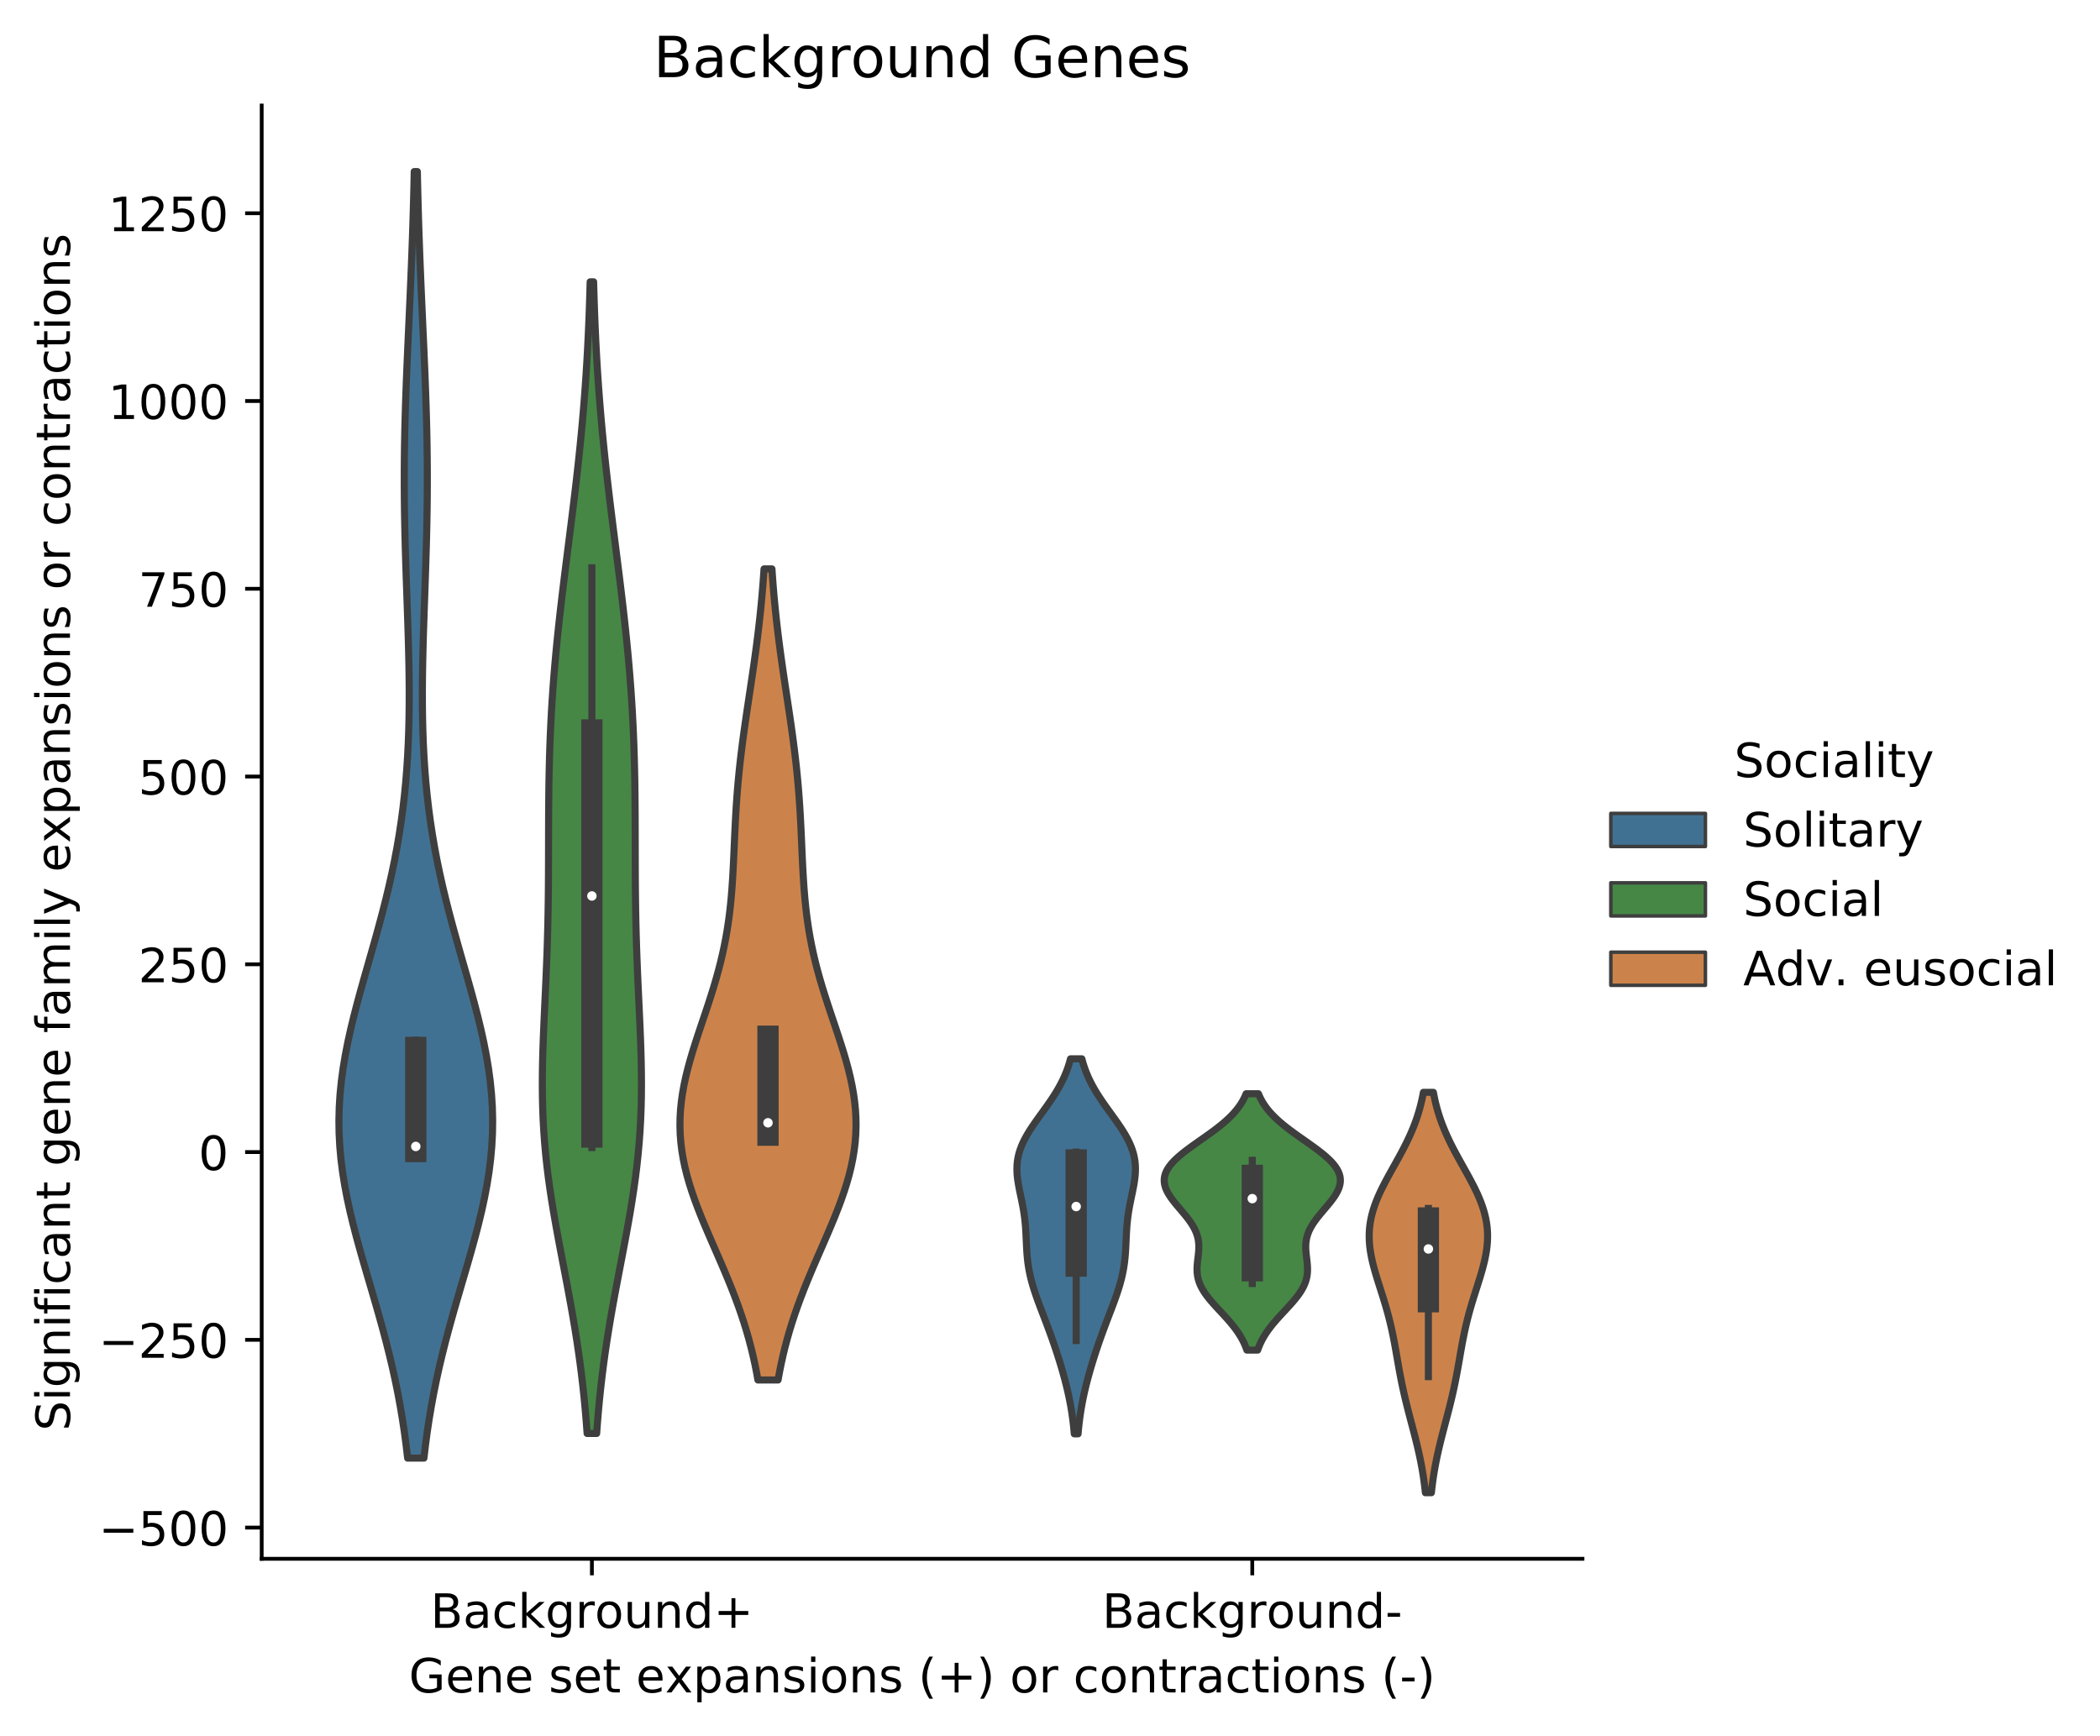 <?xml version="1.0" encoding="utf-8" standalone="no"?>
<!DOCTYPE svg PUBLIC "-//W3C//DTD SVG 1.1//EN"
  "http://www.w3.org/Graphics/SVG/1.1/DTD/svg11.dtd">
<!-- Created with matplotlib (https://matplotlib.org/) -->
<svg height="367.274pt" version="1.1" viewBox="0 0 444.126 367.274" width="444.126pt" xmlns="http://www.w3.org/2000/svg" xmlns:xlink="http://www.w3.org/1999/xlink">
 <defs>
  <style type="text/css">
*{stroke-linecap:butt;stroke-linejoin:round;}
  </style>
 </defs>
 <g id="figure_1">
  <g id="patch_1">
   <path d="M 0 367.274 
L 444.126 367.274 
L 444.126 0 
L 0 0 
z
" style="fill:#ffffff;"/>
  </g>
  <g id="axes_1">
   <g id="patch_2">
    <path d="M 55.345 329.718 
L 334.675 329.718 
L 334.675 22.318 
L 55.345 22.318 
z
" style="fill:#ffffff;"/>
   </g>
   <g id="PolyCollection_1">
    <defs>
     <path d="M 89.658 -58.85 
L 86.209 -58.85 
L 85.886 -61.599 
L 85.519 -64.347 
L 85.105 -67.096 
L 84.644 -69.845 
L 84.134 -72.594 
L 83.575 -75.343 
L 82.968 -78.092 
L 82.316 -80.84 
L 81.621 -83.589 
L 80.89 -86.338 
L 80.127 -89.087 
L 79.34 -91.836 
L 78.538 -94.585 
L 77.73 -97.333 
L 76.929 -100.082 
L 76.144 -102.831 
L 75.388 -105.58 
L 74.673 -108.329 
L 74.01 -111.077 
L 73.413 -113.826 
L 72.89 -116.575 
L 72.451 -119.324 
L 72.105 -122.073 
L 71.858 -124.822 
L 71.714 -127.57 
L 71.676 -130.319 
L 71.744 -133.068 
L 71.917 -135.817 
L 72.191 -138.566 
L 72.56 -141.315 
L 73.018 -144.063 
L 73.555 -146.812 
L 74.161 -149.561 
L 74.826 -152.31 
L 75.539 -155.059 
L 76.287 -157.808 
L 77.058 -160.556 
L 77.842 -163.305 
L 78.627 -166.054 
L 79.404 -168.803 
L 80.162 -171.552 
L 80.895 -174.3 
L 81.594 -177.049 
L 82.254 -179.798 
L 82.871 -182.547 
L 83.44 -185.296 
L 83.96 -188.045 
L 84.429 -190.793 
L 84.847 -193.542 
L 85.214 -196.291 
L 85.531 -199.04 
L 85.8 -201.789 
L 86.022 -204.538 
L 86.201 -207.286 
L 86.338 -210.035 
L 86.438 -212.784 
L 86.503 -215.533 
L 86.536 -218.282 
L 86.542 -221.031 
L 86.522 -223.779 
L 86.481 -226.528 
L 86.423 -229.277 
L 86.35 -232.026 
L 86.266 -234.775 
L 86.174 -237.523 
L 86.079 -240.272 
L 85.982 -243.021 
L 85.888 -245.77 
L 85.798 -248.519 
L 85.716 -251.268 
L 85.645 -254.016 
L 85.585 -256.765 
L 85.539 -259.514 
L 85.509 -262.263 
L 85.495 -265.012 
L 85.498 -267.761 
L 85.517 -270.509 
L 85.554 -273.258 
L 85.606 -276.007 
L 85.674 -278.756 
L 85.755 -281.505 
L 85.848 -284.253 
L 85.952 -287.002 
L 86.064 -289.751 
L 86.182 -292.5 
L 86.304 -295.249 
L 86.429 -297.998 
L 86.554 -300.746 
L 86.678 -303.495 
L 86.799 -306.244 
L 86.916 -308.993 
L 87.027 -311.742 
L 87.132 -314.491 
L 87.23 -317.239 
L 87.32 -319.988 
L 87.403 -322.737 
L 87.478 -325.486 
L 87.545 -328.235 
L 87.604 -330.984 
L 88.263 -330.984 
L 88.263 -330.984 
L 88.323 -328.235 
L 88.39 -325.486 
L 88.465 -322.737 
L 88.547 -319.988 
L 88.638 -317.239 
L 88.735 -314.491 
L 88.84 -311.742 
L 88.952 -308.993 
L 89.068 -306.244 
L 89.189 -303.495 
L 89.313 -300.746 
L 89.438 -297.998 
L 89.563 -295.249 
L 89.686 -292.5 
L 89.804 -289.751 
L 89.916 -287.002 
L 90.02 -284.253 
L 90.113 -281.505 
L 90.194 -278.756 
L 90.261 -276.007 
L 90.314 -273.258 
L 90.35 -270.509 
L 90.37 -267.761 
L 90.373 -265.012 
L 90.359 -262.263 
L 90.328 -259.514 
L 90.283 -256.765 
L 90.223 -254.016 
L 90.151 -251.268 
L 90.069 -248.519 
L 89.98 -245.77 
L 89.885 -243.021 
L 89.789 -240.272 
L 89.693 -237.523 
L 89.602 -234.775 
L 89.518 -232.026 
L 89.445 -229.277 
L 89.386 -226.528 
L 89.346 -223.779 
L 89.326 -221.031 
L 89.331 -218.282 
L 89.365 -215.533 
L 89.43 -212.784 
L 89.529 -210.035 
L 89.667 -207.286 
L 89.846 -204.538 
L 90.068 -201.789 
L 90.337 -199.04 
L 90.654 -196.291 
L 91.02 -193.542 
L 91.438 -190.793 
L 91.907 -188.045 
L 92.427 -185.296 
L 92.997 -182.547 
L 93.613 -179.798 
L 94.274 -177.049 
L 94.973 -174.3 
L 95.705 -171.552 
L 96.464 -168.803 
L 97.24 -166.054 
L 98.025 -163.305 
L 98.809 -160.556 
L 99.581 -157.808 
L 100.329 -155.059 
L 101.041 -152.31 
L 101.706 -149.561 
L 102.313 -146.812 
L 102.85 -144.063 
L 103.308 -141.315 
L 103.677 -138.566 
L 103.951 -135.817 
L 104.124 -133.068 
L 104.192 -130.319 
L 104.154 -127.57 
L 104.01 -124.822 
L 103.763 -122.073 
L 103.417 -119.324 
L 102.978 -116.575 
L 102.455 -113.826 
L 101.857 -111.077 
L 101.195 -108.329 
L 100.48 -105.58 
L 99.724 -102.831 
L 98.939 -100.082 
L 98.137 -97.333 
L 97.33 -94.585 
L 96.528 -91.836 
L 95.741 -89.087 
L 94.978 -86.338 
L 94.246 -83.589 
L 93.552 -80.84 
L 92.899 -78.092 
L 92.293 -75.343 
L 91.734 -72.594 
L 91.224 -69.845 
L 90.762 -67.096 
L 90.349 -64.347 
L 89.982 -61.599 
L 89.658 -58.85 
z
" id="mc0b9b0a5bd" style="stroke:#3e3e3e;stroke-width:1.5;"/>
    </defs>
    <g clip-path="url(#pc3b5842091)">
     <use style="fill:#417192;stroke:#3e3e3e;stroke-width:1.5;" x="0" xlink:href="#mc0b9b0a5bd" y="367.274"/>
    </g>
   </g>
   <g id="PolyCollection_2">
    <defs>
     <path d="M 126.187 -64.062 
L 124.169 -64.062 
L 123.986 -66.522 
L 123.779 -68.983 
L 123.546 -71.443 
L 123.287 -73.904 
L 123.001 -76.365 
L 122.688 -78.825 
L 122.348 -81.286 
L 121.981 -83.746 
L 121.59 -86.207 
L 121.177 -88.668 
L 120.744 -91.128 
L 120.294 -93.589 
L 119.833 -96.049 
L 119.363 -98.51 
L 118.891 -100.97 
L 118.421 -103.431 
L 117.96 -105.892 
L 117.512 -108.352 
L 117.084 -110.813 
L 116.68 -113.273 
L 116.306 -115.734 
L 115.965 -118.195 
L 115.662 -120.655 
L 115.399 -123.116 
L 115.177 -125.576 
L 114.998 -128.037 
L 114.862 -130.498 
L 114.768 -132.958 
L 114.713 -135.419 
L 114.694 -137.879 
L 114.708 -140.34 
L 114.751 -142.801 
L 114.819 -145.261 
L 114.905 -147.722 
L 115.006 -150.182 
L 115.116 -152.643 
L 115.23 -155.104 
L 115.345 -157.564 
L 115.457 -160.025 
L 115.561 -162.485 
L 115.657 -164.946 
L 115.741 -167.407 
L 115.813 -169.867 
L 115.873 -172.328 
L 115.919 -174.788 
L 115.955 -177.249 
L 115.98 -179.71 
L 115.996 -182.17 
L 116.005 -184.631 
L 116.011 -187.091 
L 116.015 -189.552 
L 116.02 -192.013 
L 116.028 -194.473 
L 116.043 -196.934 
L 116.065 -199.394 
L 116.099 -201.855 
L 116.145 -204.316 
L 116.206 -206.776 
L 116.282 -209.237 
L 116.376 -211.697 
L 116.487 -214.158 
L 116.617 -216.619 
L 116.766 -219.079 
L 116.934 -221.54 
L 117.12 -224 
L 117.324 -226.461 
L 117.545 -228.922 
L 117.783 -231.382 
L 118.036 -233.843 
L 118.302 -236.303 
L 118.581 -238.764 
L 118.87 -241.225 
L 119.167 -243.685 
L 119.471 -246.146 
L 119.78 -248.606 
L 120.091 -251.067 
L 120.403 -253.527 
L 120.714 -255.988 
L 121.022 -258.449 
L 121.324 -260.909 
L 121.62 -263.37 
L 121.908 -265.83 
L 122.185 -268.291 
L 122.452 -270.752 
L 122.706 -273.212 
L 122.947 -275.673 
L 123.175 -278.133 
L 123.388 -280.594 
L 123.586 -283.055 
L 123.77 -285.515 
L 123.938 -287.976 
L 124.093 -290.436 
L 124.233 -292.897 
L 124.359 -295.358 
L 124.473 -297.818 
L 124.574 -300.279 
L 124.663 -302.739 
L 124.742 -305.2 
L 124.811 -307.661 
L 125.545 -307.661 
L 125.545 -307.661 
L 125.614 -305.2 
L 125.692 -302.739 
L 125.782 -300.279 
L 125.883 -297.818 
L 125.996 -295.358 
L 126.123 -292.897 
L 126.263 -290.436 
L 126.417 -287.976 
L 126.586 -285.515 
L 126.77 -283.055 
L 126.968 -280.594 
L 127.181 -278.133 
L 127.408 -275.673 
L 127.649 -273.212 
L 127.904 -270.752 
L 128.17 -268.291 
L 128.448 -265.83 
L 128.735 -263.37 
L 129.031 -260.909 
L 129.334 -258.449 
L 129.641 -255.988 
L 129.952 -253.527 
L 130.264 -251.067 
L 130.576 -248.606 
L 130.885 -246.146 
L 131.189 -243.685 
L 131.486 -241.225 
L 131.775 -238.764 
L 132.053 -236.303 
L 132.32 -233.843 
L 132.572 -231.382 
L 132.81 -228.922 
L 133.032 -226.461 
L 133.236 -224 
L 133.422 -221.54 
L 133.589 -219.079 
L 133.738 -216.619 
L 133.868 -214.158 
L 133.98 -211.697 
L 134.073 -209.237 
L 134.15 -206.776 
L 134.21 -204.316 
L 134.257 -201.855 
L 134.29 -199.394 
L 134.313 -196.934 
L 134.327 -194.473 
L 134.336 -192.013 
L 134.341 -189.552 
L 134.345 -187.091 
L 134.35 -184.631 
L 134.36 -182.17 
L 134.376 -179.71 
L 134.401 -177.249 
L 134.436 -174.788 
L 134.483 -172.328 
L 134.542 -169.867 
L 134.614 -167.407 
L 134.699 -164.946 
L 134.794 -162.485 
L 134.899 -160.025 
L 135.01 -157.564 
L 135.125 -155.104 
L 135.24 -152.643 
L 135.35 -150.182 
L 135.45 -147.722 
L 135.537 -145.261 
L 135.604 -142.801 
L 135.647 -140.34 
L 135.662 -137.879 
L 135.643 -135.419 
L 135.588 -132.958 
L 135.493 -130.498 
L 135.357 -128.037 
L 135.178 -125.576 
L 134.957 -123.116 
L 134.694 -120.655 
L 134.39 -118.195 
L 134.05 -115.734 
L 133.675 -113.273 
L 133.272 -110.813 
L 132.843 -108.352 
L 132.396 -105.892 
L 131.934 -103.431 
L 131.465 -100.97 
L 130.992 -98.51 
L 130.523 -96.049 
L 130.061 -93.589 
L 129.612 -91.128 
L 129.179 -88.668 
L 128.765 -86.207 
L 128.374 -83.746 
L 128.008 -81.286 
L 127.668 -78.825 
L 127.354 -76.365 
L 127.068 -73.904 
L 126.809 -71.443 
L 126.577 -68.983 
L 126.37 -66.522 
L 126.187 -64.062 
z
" id="m8f7562fe0f" style="stroke:#3e3e3e;stroke-width:1.5;"/>
    </defs>
    <g clip-path="url(#pc3b5842091)">
     <use style="fill:#468746;stroke:#3e3e3e;stroke-width:1.5;" x="0" xlink:href="#m8f7562fe0f" y="367.274"/>
    </g>
   </g>
   <g id="PolyCollection_3">
    <defs>
     <path d="M 164.552 -75.373 
L 160.292 -75.373 
L 159.976 -77.106 
L 159.627 -78.839 
L 159.242 -80.572 
L 158.821 -82.305 
L 158.363 -84.038 
L 157.867 -85.771 
L 157.334 -87.504 
L 156.764 -89.237 
L 156.159 -90.97 
L 155.521 -92.703 
L 154.853 -94.436 
L 154.157 -96.169 
L 153.439 -97.902 
L 152.702 -99.635 
L 151.953 -101.368 
L 151.197 -103.101 
L 150.442 -104.834 
L 149.693 -106.567 
L 148.958 -108.3 
L 148.246 -110.033 
L 147.562 -111.766 
L 146.916 -113.499 
L 146.315 -115.232 
L 145.765 -116.965 
L 145.273 -118.698 
L 144.844 -120.431 
L 144.484 -122.164 
L 144.198 -123.897 
L 143.987 -125.63 
L 143.854 -127.363 
L 143.8 -129.096 
L 143.824 -130.829 
L 143.925 -132.562 
L 144.101 -134.295 
L 144.347 -136.028 
L 144.659 -137.761 
L 145.031 -139.494 
L 145.456 -141.227 
L 145.928 -142.96 
L 146.438 -144.693 
L 146.979 -146.426 
L 147.542 -148.159 
L 148.119 -149.892 
L 148.703 -151.625 
L 149.285 -153.358 
L 149.859 -155.091 
L 150.417 -156.824 
L 150.955 -158.557 
L 151.466 -160.29 
L 151.946 -162.023 
L 152.393 -163.756 
L 152.803 -165.489 
L 153.176 -167.222 
L 153.511 -168.955 
L 153.809 -170.688 
L 154.07 -172.421 
L 154.296 -174.154 
L 154.491 -175.887 
L 154.657 -177.62 
L 154.798 -179.353 
L 154.917 -181.086 
L 155.02 -182.819 
L 155.109 -184.552 
L 155.19 -186.285 
L 155.267 -188.018 
L 155.342 -189.751 
L 155.421 -191.484 
L 155.506 -193.217 
L 155.6 -194.95 
L 155.705 -196.683 
L 155.824 -198.416 
L 155.957 -200.149 
L 156.105 -201.882 
L 156.27 -203.615 
L 156.45 -205.348 
L 156.645 -207.081 
L 156.855 -208.814 
L 157.077 -210.547 
L 157.311 -212.28 
L 157.555 -214.013 
L 157.806 -215.746 
L 158.062 -217.479 
L 158.322 -219.212 
L 158.583 -220.945 
L 158.843 -222.678 
L 159.1 -224.411 
L 159.353 -226.144 
L 159.598 -227.877 
L 159.836 -229.61 
L 160.065 -231.343 
L 160.283 -233.076 
L 160.489 -234.809 
L 160.684 -236.542 
L 160.866 -238.275 
L 161.035 -240.008 
L 161.192 -241.741 
L 161.335 -243.474 
L 161.467 -245.207 
L 161.586 -246.94 
L 163.257 -246.94 
L 163.257 -246.94 
L 163.377 -245.207 
L 163.508 -243.474 
L 163.652 -241.741 
L 163.808 -240.008 
L 163.978 -238.275 
L 164.16 -236.542 
L 164.354 -234.809 
L 164.561 -233.076 
L 164.779 -231.343 
L 165.007 -229.61 
L 165.245 -227.877 
L 165.491 -226.144 
L 165.743 -224.411 
L 166 -222.678 
L 166.26 -220.945 
L 166.521 -219.212 
L 166.781 -217.479 
L 167.038 -215.746 
L 167.289 -214.013 
L 167.532 -212.28 
L 167.766 -210.547 
L 167.988 -208.814 
L 168.198 -207.081 
L 168.393 -205.348 
L 168.574 -203.615 
L 168.738 -201.882 
L 168.887 -200.149 
L 169.02 -198.416 
L 169.138 -196.683 
L 169.244 -194.95 
L 169.337 -193.217 
L 169.422 -191.484 
L 169.501 -189.751 
L 169.577 -188.018 
L 169.653 -186.285 
L 169.734 -184.552 
L 169.824 -182.819 
L 169.926 -181.086 
L 170.046 -179.353 
L 170.187 -177.62 
L 170.353 -175.887 
L 170.547 -174.154 
L 170.774 -172.421 
L 171.035 -170.688 
L 171.332 -168.955 
L 171.667 -167.222 
L 172.04 -165.489 
L 172.451 -163.756 
L 172.897 -162.023 
L 173.378 -160.29 
L 173.889 -158.557 
L 174.426 -156.824 
L 174.984 -155.091 
L 175.558 -153.358 
L 176.14 -151.625 
L 176.724 -149.892 
L 177.301 -148.159 
L 177.865 -146.426 
L 178.406 -144.693 
L 178.916 -142.96 
L 179.387 -141.227 
L 179.813 -139.494 
L 180.184 -137.761 
L 180.496 -136.028 
L 180.742 -134.295 
L 180.918 -132.562 
L 181.019 -130.829 
L 181.044 -129.096 
L 180.99 -127.363 
L 180.857 -125.63 
L 180.646 -123.897 
L 180.359 -122.164 
L 179.999 -120.431 
L 179.571 -118.698 
L 179.079 -116.965 
L 178.529 -115.232 
L 177.927 -113.499 
L 177.281 -111.766 
L 176.598 -110.033 
L 175.885 -108.3 
L 175.151 -106.567 
L 174.402 -104.834 
L 173.646 -103.101 
L 172.89 -101.368 
L 172.141 -99.635 
L 171.405 -97.902 
L 170.686 -96.169 
L 169.991 -94.436 
L 169.322 -92.703 
L 168.684 -90.97 
L 168.079 -89.237 
L 167.51 -87.504 
L 166.976 -85.771 
L 166.481 -84.038 
L 166.022 -82.305 
L 165.601 -80.572 
L 165.216 -78.839 
L 164.867 -77.106 
L 164.552 -75.373 
z
" id="m1ec01bfaf8" style="stroke:#3e3e3e;stroke-width:1.5;"/>
    </defs>
    <g clip-path="url(#pc3b5842091)">
     <use style="fill:#cc834b;stroke:#3e3e3e;stroke-width:1.5;" x="0" xlink:href="#m1ec01bfaf8" y="367.274"/>
    </g>
   </g>
   <g id="PolyCollection_4">
    <defs>
     <path d="M 228 -63.983 
L 227.197 -63.983 
L 227.126 -64.784 
L 227.046 -65.586 
L 226.956 -66.387 
L 226.856 -67.188 
L 226.745 -67.989 
L 226.623 -68.791 
L 226.491 -69.592 
L 226.347 -70.393 
L 226.192 -71.194 
L 226.027 -71.996 
L 225.851 -72.797 
L 225.665 -73.598 
L 225.469 -74.4 
L 225.264 -75.201 
L 225.051 -76.002 
L 224.829 -76.803 
L 224.6 -77.605 
L 224.364 -78.406 
L 224.121 -79.207 
L 223.871 -80.008 
L 223.615 -80.81 
L 223.353 -81.611 
L 223.085 -82.412 
L 222.812 -83.214 
L 222.532 -84.015 
L 222.246 -84.816 
L 221.955 -85.617 
L 221.659 -86.419 
L 221.359 -87.22 
L 221.055 -88.021 
L 220.748 -88.822 
L 220.441 -89.624 
L 220.135 -90.425 
L 219.832 -91.226 
L 219.535 -92.028 
L 219.246 -92.829 
L 218.968 -93.63 
L 218.704 -94.431 
L 218.455 -95.233 
L 218.226 -96.034 
L 218.017 -96.835 
L 217.829 -97.636 
L 217.665 -98.438 
L 217.524 -99.239 
L 217.405 -100.04 
L 217.308 -100.842 
L 217.229 -101.643 
L 217.167 -102.444 
L 217.118 -103.245 
L 217.078 -104.047 
L 217.042 -104.848 
L 217.007 -105.649 
L 216.967 -106.45 
L 216.92 -107.252 
L 216.861 -108.053 
L 216.787 -108.854 
L 216.697 -109.656 
L 216.589 -110.457 
L 216.464 -111.258 
L 216.323 -112.059 
L 216.169 -112.861 
L 216.005 -113.662 
L 215.836 -114.463 
L 215.669 -115.264 
L 215.509 -116.066 
L 215.363 -116.867 
L 215.238 -117.668 
L 215.142 -118.469 
L 215.082 -119.271 
L 215.063 -120.072 
L 215.09 -120.873 
L 215.169 -121.675 
L 215.302 -122.476 
L 215.491 -123.277 
L 215.736 -124.078 
L 216.037 -124.88 
L 216.391 -125.681 
L 216.795 -126.482 
L 217.243 -127.283 
L 217.731 -128.085 
L 218.252 -128.886 
L 218.798 -129.687 
L 219.363 -130.489 
L 219.939 -131.29 
L 220.52 -132.091 
L 221.097 -132.892 
L 221.665 -133.694 
L 222.217 -134.495 
L 222.75 -135.296 
L 223.257 -136.097 
L 223.736 -136.899 
L 224.185 -137.7 
L 224.601 -138.501 
L 224.983 -139.303 
L 225.331 -140.104 
L 225.646 -140.905 
L 225.927 -141.706 
L 226.178 -142.508 
L 226.399 -143.309 
L 228.799 -143.309 
L 228.799 -143.309 
L 229.02 -142.508 
L 229.27 -141.706 
L 229.552 -140.905 
L 229.866 -140.104 
L 230.215 -139.303 
L 230.597 -138.501 
L 231.013 -137.7 
L 231.461 -136.899 
L 231.94 -136.097 
L 232.448 -135.296 
L 232.98 -134.495 
L 233.532 -133.694 
L 234.1 -132.892 
L 234.678 -132.091 
L 235.258 -131.29 
L 235.834 -130.489 
L 236.399 -129.687 
L 236.946 -128.886 
L 237.466 -128.085 
L 237.954 -127.283 
L 238.403 -126.482 
L 238.806 -125.681 
L 239.16 -124.88 
L 239.461 -124.078 
L 239.707 -123.277 
L 239.896 -122.476 
L 240.029 -121.675 
L 240.107 -120.873 
L 240.135 -120.072 
L 240.116 -119.271 
L 240.055 -118.469 
L 239.959 -117.668 
L 239.835 -116.867 
L 239.689 -116.066 
L 239.529 -115.264 
L 239.361 -114.463 
L 239.193 -113.662 
L 239.029 -112.861 
L 238.875 -112.059 
L 238.734 -111.258 
L 238.609 -110.457 
L 238.501 -109.656 
L 238.411 -108.854 
L 238.337 -108.053 
L 238.278 -107.252 
L 238.23 -106.45 
L 238.191 -105.649 
L 238.155 -104.848 
L 238.12 -104.047 
L 238.079 -103.245 
L 238.03 -102.444 
L 237.968 -101.643 
L 237.89 -100.842 
L 237.792 -100.04 
L 237.673 -99.239 
L 237.532 -98.438 
L 237.368 -97.636 
L 237.181 -96.835 
L 236.972 -96.034 
L 236.742 -95.233 
L 236.494 -94.431 
L 236.229 -93.63 
L 235.951 -92.829 
L 235.662 -92.028 
L 235.365 -91.226 
L 235.062 -90.425 
L 234.756 -89.624 
L 234.449 -88.822 
L 234.143 -88.021 
L 233.839 -87.22 
L 233.538 -86.419 
L 233.242 -85.617 
L 232.951 -84.816 
L 232.666 -84.015 
L 232.386 -83.214 
L 232.112 -82.412 
L 231.844 -81.611 
L 231.582 -80.81 
L 231.326 -80.008 
L 231.077 -79.207 
L 230.834 -78.406 
L 230.597 -77.605 
L 230.368 -76.803 
L 230.147 -76.002 
L 229.933 -75.201 
L 229.728 -74.4 
L 229.533 -73.598 
L 229.347 -72.797 
L 229.171 -71.996 
L 229.005 -71.194 
L 228.85 -70.393 
L 228.707 -69.592 
L 228.574 -68.791 
L 228.453 -67.989 
L 228.342 -67.188 
L 228.242 -66.387 
L 228.152 -65.586 
L 228.071 -64.784 
L 228 -63.983 
z
" id="mca775812cc" style="stroke:#3e3e3e;stroke-width:1.5;"/>
    </defs>
    <g clip-path="url(#pc3b5842091)">
     <use style="fill:#417192;stroke:#3e3e3e;stroke-width:1.5;" x="0" xlink:href="#mca775812cc" y="367.274"/>
    </g>
   </g>
   <g id="PolyCollection_5">
    <defs>
     <path d="M 265.985 -81.697 
L 263.7 -81.697 
L 263.502 -82.245 
L 263.28 -82.793 
L 263.031 -83.34 
L 262.754 -83.888 
L 262.45 -84.436 
L 262.117 -84.983 
L 261.757 -85.531 
L 261.369 -86.079 
L 260.954 -86.627 
L 260.516 -87.174 
L 260.056 -87.722 
L 259.578 -88.27 
L 259.085 -88.817 
L 258.582 -89.365 
L 258.073 -89.913 
L 257.565 -90.461 
L 257.062 -91.008 
L 256.57 -91.556 
L 256.095 -92.104 
L 255.642 -92.652 
L 255.217 -93.199 
L 254.825 -93.747 
L 254.47 -94.295 
L 254.155 -94.842 
L 253.883 -95.39 
L 253.656 -95.938 
L 253.473 -96.486 
L 253.334 -97.033 
L 253.237 -97.581 
L 253.18 -98.129 
L 253.158 -98.676 
L 253.167 -99.224 
L 253.2 -99.772 
L 253.251 -100.32 
L 253.313 -100.867 
L 253.38 -101.415 
L 253.442 -101.963 
L 253.495 -102.51 
L 253.529 -103.058 
L 253.54 -103.606 
L 253.521 -104.154 
L 253.467 -104.701 
L 253.375 -105.249 
L 253.241 -105.797 
L 253.064 -106.345 
L 252.842 -106.892 
L 252.578 -107.44 
L 252.271 -107.988 
L 251.926 -108.535 
L 251.545 -109.083 
L 251.135 -109.631 
L 250.7 -110.179 
L 250.248 -110.726 
L 249.784 -111.274 
L 249.318 -111.822 
L 248.857 -112.369 
L 248.409 -112.917 
L 247.982 -113.465 
L 247.585 -114.013 
L 247.225 -114.56 
L 246.91 -115.108 
L 246.646 -115.656 
L 246.441 -116.203 
L 246.299 -116.751 
L 246.224 -117.299 
L 246.221 -117.847 
L 246.291 -118.394 
L 246.437 -118.942 
L 246.657 -119.49 
L 246.952 -120.037 
L 247.319 -120.585 
L 247.755 -121.133 
L 248.256 -121.681 
L 248.816 -122.228 
L 249.429 -122.776 
L 250.089 -123.324 
L 250.789 -123.872 
L 251.52 -124.419 
L 252.275 -124.967 
L 253.047 -125.515 
L 253.826 -126.062 
L 254.606 -126.61 
L 255.379 -127.158 
L 256.139 -127.706 
L 256.88 -128.253 
L 257.595 -128.801 
L 258.281 -129.349 
L 258.934 -129.896 
L 259.549 -130.444 
L 260.127 -130.992 
L 260.663 -131.54 
L 261.159 -132.087 
L 261.614 -132.635 
L 262.028 -133.183 
L 262.402 -133.73 
L 262.739 -134.278 
L 263.039 -134.826 
L 263.305 -135.374 
L 263.539 -135.921 
L 266.147 -135.921 
L 266.147 -135.921 
L 266.381 -135.374 
L 266.646 -134.826 
L 266.946 -134.278 
L 267.283 -133.73 
L 267.657 -133.183 
L 268.071 -132.635 
L 268.526 -132.087 
L 269.022 -131.54 
L 269.559 -130.992 
L 270.136 -130.444 
L 270.752 -129.896 
L 271.404 -129.349 
L 272.09 -128.801 
L 272.806 -128.253 
L 273.546 -127.706 
L 274.306 -127.158 
L 275.079 -126.61 
L 275.859 -126.062 
L 276.639 -125.515 
L 277.41 -124.967 
L 278.165 -124.419 
L 278.897 -123.872 
L 279.596 -123.324 
L 280.256 -122.776 
L 280.87 -122.228 
L 281.43 -121.681 
L 281.93 -121.133 
L 282.366 -120.585 
L 282.733 -120.037 
L 283.028 -119.49 
L 283.249 -118.942 
L 283.394 -118.394 
L 283.465 -117.847 
L 283.461 -117.299 
L 283.387 -116.751 
L 283.244 -116.203 
L 283.039 -115.656 
L 282.775 -115.108 
L 282.46 -114.56 
L 282.1 -114.013 
L 281.703 -113.465 
L 281.276 -112.917 
L 280.828 -112.369 
L 280.367 -111.822 
L 279.901 -111.274 
L 279.438 -110.726 
L 278.985 -110.179 
L 278.55 -109.631 
L 278.14 -109.083 
L 277.759 -108.535 
L 277.414 -107.988 
L 277.108 -107.44 
L 276.843 -106.892 
L 276.621 -106.345 
L 276.444 -105.797 
L 276.31 -105.249 
L 276.218 -104.701 
L 276.164 -104.154 
L 276.145 -103.606 
L 276.156 -103.058 
L 276.191 -102.51 
L 276.243 -101.963 
L 276.306 -101.415 
L 276.372 -100.867 
L 276.434 -100.32 
L 276.486 -99.772 
L 276.519 -99.224 
L 276.527 -98.676 
L 276.505 -98.129 
L 276.448 -97.581 
L 276.351 -97.033 
L 276.213 -96.486 
L 276.03 -95.938 
L 275.802 -95.39 
L 275.53 -94.842 
L 275.215 -94.295 
L 274.86 -93.747 
L 274.468 -93.199 
L 274.043 -92.652 
L 273.591 -92.104 
L 273.116 -91.556 
L 272.624 -91.008 
L 272.121 -90.461 
L 271.612 -89.913 
L 271.103 -89.365 
L 270.6 -88.817 
L 270.107 -88.27 
L 269.629 -87.722 
L 269.169 -87.174 
L 268.731 -86.627 
L 268.317 -86.079 
L 267.929 -85.531 
L 267.568 -84.983 
L 267.235 -84.436 
L 266.931 -83.888 
L 266.655 -83.34 
L 266.406 -82.793 
L 266.183 -82.245 
L 265.985 -81.697 
z
" id="m2060210725" style="stroke:#3e3e3e;stroke-width:1.5;"/>
    </defs>
    <g clip-path="url(#pc3b5842091)">
     <use style="fill:#468746;stroke:#3e3e3e;stroke-width:1.5;" x="0" xlink:href="#m2060210725" y="367.274"/>
    </g>
   </g>
   <g id="PolyCollection_6">
    <defs>
     <path d="M 302.72 -51.529 
L 301.453 -51.529 
L 301.36 -52.384 
L 301.256 -53.24 
L 301.142 -54.095 
L 301.018 -54.951 
L 300.883 -55.806 
L 300.737 -56.662 
L 300.58 -57.517 
L 300.413 -58.373 
L 300.236 -59.228 
L 300.049 -60.084 
L 299.854 -60.939 
L 299.65 -61.795 
L 299.44 -62.65 
L 299.224 -63.506 
L 299.003 -64.361 
L 298.779 -65.217 
L 298.554 -66.072 
L 298.328 -66.928 
L 298.103 -67.783 
L 297.881 -68.639 
L 297.662 -69.494 
L 297.448 -70.35 
L 297.24 -71.205 
L 297.038 -72.061 
L 296.844 -72.916 
L 296.657 -73.772 
L 296.477 -74.627 
L 296.304 -75.483 
L 296.138 -76.338 
L 295.978 -77.194 
L 295.823 -78.049 
L 295.671 -78.905 
L 295.522 -79.76 
L 295.373 -80.615 
L 295.223 -81.471 
L 295.07 -82.326 
L 294.913 -83.182 
L 294.75 -84.037 
L 294.579 -84.893 
L 294.399 -85.748 
L 294.21 -86.604 
L 294.01 -87.459 
L 293.798 -88.315 
L 293.575 -89.17 
L 293.341 -90.026 
L 293.097 -90.881 
L 292.843 -91.737 
L 292.582 -92.592 
L 292.314 -93.448 
L 292.042 -94.303 
L 291.769 -95.159 
L 291.498 -96.014 
L 291.231 -96.87 
L 290.973 -97.725 
L 290.725 -98.581 
L 290.493 -99.436 
L 290.279 -100.292 
L 290.087 -101.147 
L 289.921 -102.003 
L 289.783 -102.858 
L 289.677 -103.714 
L 289.604 -104.569 
L 289.569 -105.425 
L 289.572 -106.28 
L 289.614 -107.136 
L 289.697 -107.991 
L 289.821 -108.846 
L 289.986 -109.702 
L 290.192 -110.557 
L 290.436 -111.413 
L 290.717 -112.268 
L 291.033 -113.124 
L 291.382 -113.979 
L 291.76 -114.835 
L 292.164 -115.69 
L 292.59 -116.546 
L 293.035 -117.401 
L 293.494 -118.257 
L 293.964 -119.112 
L 294.44 -119.968 
L 294.918 -120.823 
L 295.395 -121.679 
L 295.867 -122.534 
L 296.331 -123.39 
L 296.783 -124.245 
L 297.221 -125.101 
L 297.643 -125.956 
L 298.046 -126.812 
L 298.429 -127.667 
L 298.79 -128.523 
L 299.129 -129.378 
L 299.445 -130.234 
L 299.738 -131.089 
L 300.008 -131.945 
L 300.255 -132.8 
L 300.481 -133.656 
L 300.685 -134.511 
L 300.868 -135.367 
L 301.033 -136.222 
L 303.14 -136.222 
L 303.14 -136.222 
L 303.305 -135.367 
L 303.489 -134.511 
L 303.693 -133.656 
L 303.918 -132.8 
L 304.165 -131.945 
L 304.435 -131.089 
L 304.728 -130.234 
L 305.044 -129.378 
L 305.383 -128.523 
L 305.745 -127.667 
L 306.127 -126.812 
L 306.53 -125.956 
L 306.952 -125.101 
L 307.39 -124.245 
L 307.842 -123.39 
L 308.306 -122.534 
L 308.778 -121.679 
L 309.255 -120.823 
L 309.733 -119.968 
L 310.209 -119.112 
L 310.679 -118.257 
L 311.138 -117.401 
L 311.583 -116.546 
L 312.009 -115.69 
L 312.413 -114.835 
L 312.791 -113.979 
L 313.14 -113.124 
L 313.456 -112.268 
L 313.738 -111.413 
L 313.982 -110.557 
L 314.187 -109.702 
L 314.352 -108.846 
L 314.476 -107.991 
L 314.559 -107.136 
L 314.602 -106.28 
L 314.604 -105.425 
L 314.569 -104.569 
L 314.497 -103.714 
L 314.39 -102.858 
L 314.253 -102.003 
L 314.086 -101.147 
L 313.894 -100.292 
L 313.68 -99.436 
L 313.448 -98.581 
L 313.201 -97.725 
L 312.942 -96.87 
L 312.675 -96.014 
L 312.404 -95.159 
L 312.131 -94.303 
L 311.859 -93.448 
L 311.592 -92.592 
L 311.33 -91.737 
L 311.076 -90.881 
L 310.832 -90.026 
L 310.598 -89.17 
L 310.375 -88.315 
L 310.164 -87.459 
L 309.963 -86.604 
L 309.774 -85.748 
L 309.594 -84.893 
L 309.423 -84.037 
L 309.26 -83.182 
L 309.103 -82.326 
L 308.95 -81.471 
L 308.8 -80.615 
L 308.652 -79.76 
L 308.502 -78.905 
L 308.35 -78.049 
L 308.195 -77.194 
L 308.035 -76.338 
L 307.869 -75.483 
L 307.696 -74.627 
L 307.516 -73.772 
L 307.329 -72.916 
L 307.135 -72.061 
L 306.933 -71.205 
L 306.725 -70.35 
L 306.511 -69.494 
L 306.292 -68.639 
L 306.07 -67.783 
L 305.845 -66.928 
L 305.619 -66.072 
L 305.394 -65.217 
L 305.17 -64.361 
L 304.949 -63.506 
L 304.733 -62.65 
L 304.523 -61.795 
L 304.32 -60.939 
L 304.124 -60.084 
L 303.937 -59.228 
L 303.76 -58.373 
L 303.593 -57.517 
L 303.436 -56.662 
L 303.291 -55.806 
L 303.155 -54.951 
L 303.031 -54.095 
L 302.917 -53.24 
L 302.814 -52.384 
L 302.72 -51.529 
z
" id="med9340649f" style="stroke:#3e3e3e;stroke-width:1.5;"/>
    </defs>
    <g clip-path="url(#pc3b5842091)">
     <use style="fill:#cc834b;stroke:#3e3e3e;stroke-width:1.5;" x="0" xlink:href="#med9340649f" y="367.274"/>
    </g>
   </g>
   <g id="patch_3">
    <path clip-path="url(#pc3b5842091)" d="M 125.178 243.69 
L 125.178 243.69 
L 125.178 243.69 
L 125.178 243.69 
z
" style="fill:#417192;stroke:#3e3e3e;stroke-linejoin:miter;stroke-width:0.75;"/>
   </g>
   <g id="patch_4">
    <path clip-path="url(#pc3b5842091)" d="M 125.178 243.69 
L 125.178 243.69 
L 125.178 243.69 
L 125.178 243.69 
z
" style="fill:#468746;stroke:#3e3e3e;stroke-linejoin:miter;stroke-width:0.75;"/>
   </g>
   <g id="patch_5">
    <path clip-path="url(#pc3b5842091)" d="M 125.178 243.69 
L 125.178 243.69 
L 125.178 243.69 
L 125.178 243.69 
z
" style="fill:#cc834b;stroke:#3e3e3e;stroke-linejoin:miter;stroke-width:0.75;"/>
   </g>
   <g id="matplotlib.axis_1">
    <g id="xtick_1">
     <g id="line2d_1">
      <defs>
       <path d="M 0 0 
L 0 3.5 
" id="m53bf71afe7" style="stroke:#000000;stroke-width:0.8;"/>
      </defs>
      <g>
       <use style="stroke:#000000;stroke-width:0.8;" x="125.178" xlink:href="#m53bf71afe7" y="329.718"/>
      </g>
     </g>
     <g id="text_1">
      <!-- Background+ -->
      <defs>
       <path d="M 19.672 34.812 
L 19.672 8.109 
L 35.5 8.109 
Q 43.453 8.109 47.281 11.406 
Q 51.125 14.703 51.125 21.484 
Q 51.125 28.328 47.281 31.562 
Q 43.453 34.812 35.5 34.812 
z
M 19.672 64.797 
L 19.672 42.828 
L 34.281 42.828 
Q 41.5 42.828 45.031 45.531 
Q 48.578 48.25 48.578 53.812 
Q 48.578 59.328 45.031 62.062 
Q 41.5 64.797 34.281 64.797 
z
M 9.812 72.906 
L 35.016 72.906 
Q 46.297 72.906 52.391 68.219 
Q 58.5 63.531 58.5 54.891 
Q 58.5 48.188 55.375 44.234 
Q 52.25 40.281 46.188 39.312 
Q 53.469 37.75 57.5 32.781 
Q 61.531 27.828 61.531 20.406 
Q 61.531 10.641 54.891 5.312 
Q 48.25 0 35.984 0 
L 9.812 0 
z
" id="DejaVuSans-66"/>
       <path d="M 34.281 27.484 
Q 23.391 27.484 19.188 25 
Q 14.984 22.516 14.984 16.5 
Q 14.984 11.719 18.141 8.906 
Q 21.297 6.109 26.703 6.109 
Q 34.188 6.109 38.703 11.406 
Q 43.219 16.703 43.219 25.484 
L 43.219 27.484 
z
M 52.203 31.203 
L 52.203 0 
L 43.219 0 
L 43.219 8.297 
Q 40.141 3.328 35.547 0.953 
Q 30.953 -1.422 24.312 -1.422 
Q 15.922 -1.422 10.953 3.297 
Q 6 8.016 6 15.922 
Q 6 25.141 12.172 29.828 
Q 18.359 34.516 30.609 34.516 
L 43.219 34.516 
L 43.219 35.406 
Q 43.219 41.609 39.141 45 
Q 35.062 48.391 27.688 48.391 
Q 23 48.391 18.547 47.266 
Q 14.109 46.141 10.016 43.891 
L 10.016 52.203 
Q 14.938 54.109 19.578 55.047 
Q 24.219 56 28.609 56 
Q 40.484 56 46.344 49.844 
Q 52.203 43.703 52.203 31.203 
z
" id="DejaVuSans-97"/>
       <path d="M 48.781 52.594 
L 48.781 44.188 
Q 44.969 46.297 41.141 47.344 
Q 37.312 48.391 33.406 48.391 
Q 24.656 48.391 19.812 42.844 
Q 14.984 37.312 14.984 27.297 
Q 14.984 17.281 19.812 11.734 
Q 24.656 6.203 33.406 6.203 
Q 37.312 6.203 41.141 7.25 
Q 44.969 8.297 48.781 10.406 
L 48.781 2.094 
Q 45.016 0.344 40.984 -0.531 
Q 36.969 -1.422 32.422 -1.422 
Q 20.062 -1.422 12.781 6.344 
Q 5.516 14.109 5.516 27.297 
Q 5.516 40.672 12.859 48.328 
Q 20.219 56 33.016 56 
Q 37.156 56 41.109 55.141 
Q 45.062 54.297 48.781 52.594 
z
" id="DejaVuSans-99"/>
       <path d="M 9.078 75.984 
L 18.109 75.984 
L 18.109 31.109 
L 44.922 54.688 
L 56.391 54.688 
L 27.391 29.109 
L 57.625 0 
L 45.906 0 
L 18.109 26.703 
L 18.109 0 
L 9.078 0 
z
" id="DejaVuSans-107"/>
       <path d="M 45.406 27.984 
Q 45.406 37.75 41.375 43.109 
Q 37.359 48.484 30.078 48.484 
Q 22.859 48.484 18.828 43.109 
Q 14.797 37.75 14.797 27.984 
Q 14.797 18.266 18.828 12.891 
Q 22.859 7.516 30.078 7.516 
Q 37.359 7.516 41.375 12.891 
Q 45.406 18.266 45.406 27.984 
z
M 54.391 6.781 
Q 54.391 -7.172 48.188 -13.984 
Q 42 -20.797 29.203 -20.797 
Q 24.469 -20.797 20.266 -20.094 
Q 16.062 -19.391 12.109 -17.922 
L 12.109 -9.188 
Q 16.062 -11.328 19.922 -12.344 
Q 23.781 -13.375 27.781 -13.375 
Q 36.625 -13.375 41.016 -8.766 
Q 45.406 -4.156 45.406 5.172 
L 45.406 9.625 
Q 42.625 4.781 38.281 2.391 
Q 33.938 0 27.875 0 
Q 17.828 0 11.672 7.656 
Q 5.516 15.328 5.516 27.984 
Q 5.516 40.672 11.672 48.328 
Q 17.828 56 27.875 56 
Q 33.938 56 38.281 53.609 
Q 42.625 51.219 45.406 46.391 
L 45.406 54.688 
L 54.391 54.688 
z
" id="DejaVuSans-103"/>
       <path d="M 41.109 46.297 
Q 39.594 47.172 37.812 47.578 
Q 36.031 48 33.891 48 
Q 26.266 48 22.188 43.047 
Q 18.109 38.094 18.109 28.812 
L 18.109 0 
L 9.078 0 
L 9.078 54.688 
L 18.109 54.688 
L 18.109 46.188 
Q 20.953 51.172 25.484 53.578 
Q 30.031 56 36.531 56 
Q 37.453 56 38.578 55.875 
Q 39.703 55.766 41.062 55.516 
z
" id="DejaVuSans-114"/>
       <path d="M 30.609 48.391 
Q 23.391 48.391 19.188 42.75 
Q 14.984 37.109 14.984 27.297 
Q 14.984 17.484 19.156 11.844 
Q 23.344 6.203 30.609 6.203 
Q 37.797 6.203 41.984 11.859 
Q 46.188 17.531 46.188 27.297 
Q 46.188 37.016 41.984 42.703 
Q 37.797 48.391 30.609 48.391 
z
M 30.609 56 
Q 42.328 56 49.016 48.375 
Q 55.719 40.766 55.719 27.297 
Q 55.719 13.875 49.016 6.219 
Q 42.328 -1.422 30.609 -1.422 
Q 18.844 -1.422 12.172 6.219 
Q 5.516 13.875 5.516 27.297 
Q 5.516 40.766 12.172 48.375 
Q 18.844 56 30.609 56 
z
" id="DejaVuSans-111"/>
       <path d="M 8.5 21.578 
L 8.5 54.688 
L 17.484 54.688 
L 17.484 21.922 
Q 17.484 14.156 20.5 10.266 
Q 23.531 6.391 29.594 6.391 
Q 36.859 6.391 41.078 11.031 
Q 45.312 15.672 45.312 23.688 
L 45.312 54.688 
L 54.297 54.688 
L 54.297 0 
L 45.312 0 
L 45.312 8.406 
Q 42.047 3.422 37.719 1 
Q 33.406 -1.422 27.688 -1.422 
Q 18.266 -1.422 13.375 4.438 
Q 8.5 10.297 8.5 21.578 
z
M 31.109 56 
z
" id="DejaVuSans-117"/>
       <path d="M 54.891 33.016 
L 54.891 0 
L 45.906 0 
L 45.906 32.719 
Q 45.906 40.484 42.875 44.328 
Q 39.844 48.188 33.797 48.188 
Q 26.516 48.188 22.312 43.547 
Q 18.109 38.922 18.109 30.906 
L 18.109 0 
L 9.078 0 
L 9.078 54.688 
L 18.109 54.688 
L 18.109 46.188 
Q 21.344 51.125 25.703 53.562 
Q 30.078 56 35.797 56 
Q 45.219 56 50.047 50.172 
Q 54.891 44.344 54.891 33.016 
z
" id="DejaVuSans-110"/>
       <path d="M 45.406 46.391 
L 45.406 75.984 
L 54.391 75.984 
L 54.391 0 
L 45.406 0 
L 45.406 8.203 
Q 42.578 3.328 38.25 0.953 
Q 33.938 -1.422 27.875 -1.422 
Q 17.969 -1.422 11.734 6.484 
Q 5.516 14.406 5.516 27.297 
Q 5.516 40.188 11.734 48.094 
Q 17.969 56 27.875 56 
Q 33.938 56 38.25 53.625 
Q 42.578 51.266 45.406 46.391 
z
M 14.797 27.297 
Q 14.797 17.391 18.875 11.75 
Q 22.953 6.109 30.078 6.109 
Q 37.203 6.109 41.297 11.75 
Q 45.406 17.391 45.406 27.297 
Q 45.406 37.203 41.297 42.844 
Q 37.203 48.484 30.078 48.484 
Q 22.953 48.484 18.875 42.844 
Q 14.797 37.203 14.797 27.297 
z
" id="DejaVuSans-100"/>
       <path d="M 46 62.703 
L 46 35.5 
L 73.188 35.5 
L 73.188 27.203 
L 46 27.203 
L 46 0 
L 37.797 0 
L 37.797 27.203 
L 10.594 27.203 
L 10.594 35.5 
L 37.797 35.5 
L 37.797 62.703 
z
" id="DejaVuSans-43"/>
      </defs>
      <g transform="translate(91.05 344.317)scale(0.1 -0.1)">
       <use xlink:href="#DejaVuSans-66"/>
       <use x="68.604" xlink:href="#DejaVuSans-97"/>
       <use x="129.883" xlink:href="#DejaVuSans-99"/>
       <use x="184.863" xlink:href="#DejaVuSans-107"/>
       <use x="242.773" xlink:href="#DejaVuSans-103"/>
       <use x="306.25" xlink:href="#DejaVuSans-114"/>
       <use x="347.332" xlink:href="#DejaVuSans-111"/>
       <use x="408.514" xlink:href="#DejaVuSans-117"/>
       <use x="471.893" xlink:href="#DejaVuSans-110"/>
       <use x="535.271" xlink:href="#DejaVuSans-100"/>
       <use x="598.748" xlink:href="#DejaVuSans-43"/>
      </g>
     </g>
    </g>
    <g id="xtick_2">
     <g id="line2d_2">
      <g>
       <use style="stroke:#000000;stroke-width:0.8;" x="264.843" xlink:href="#m53bf71afe7" y="329.718"/>
      </g>
     </g>
     <g id="text_2">
      <!-- Background- -->
      <defs>
       <path d="M 4.891 31.391 
L 31.203 31.391 
L 31.203 23.391 
L 4.891 23.391 
z
" id="DejaVuSans-45"/>
      </defs>
      <g transform="translate(233.1 344.317)scale(0.1 -0.1)">
       <use xlink:href="#DejaVuSans-66"/>
       <use x="68.604" xlink:href="#DejaVuSans-97"/>
       <use x="129.883" xlink:href="#DejaVuSans-99"/>
       <use x="184.863" xlink:href="#DejaVuSans-107"/>
       <use x="242.773" xlink:href="#DejaVuSans-103"/>
       <use x="306.25" xlink:href="#DejaVuSans-114"/>
       <use x="347.332" xlink:href="#DejaVuSans-111"/>
       <use x="408.514" xlink:href="#DejaVuSans-117"/>
       <use x="471.893" xlink:href="#DejaVuSans-110"/>
       <use x="535.271" xlink:href="#DejaVuSans-100"/>
       <use x="598.748" xlink:href="#DejaVuSans-45"/>
      </g>
     </g>
    </g>
    <g id="text_3">
     <!-- Gene set expansions (+) or contractions (-) -->
     <defs>
      <path d="M 59.516 10.406 
L 59.516 29.984 
L 43.406 29.984 
L 43.406 38.094 
L 69.281 38.094 
L 69.281 6.781 
Q 63.578 2.734 56.688 0.656 
Q 49.812 -1.422 42 -1.422 
Q 24.906 -1.422 15.25 8.562 
Q 5.609 18.562 5.609 36.375 
Q 5.609 54.25 15.25 64.234 
Q 24.906 74.219 42 74.219 
Q 49.125 74.219 55.547 72.453 
Q 61.969 70.703 67.391 67.281 
L 67.391 56.781 
Q 61.922 61.422 55.766 63.766 
Q 49.609 66.109 42.828 66.109 
Q 29.438 66.109 22.719 58.641 
Q 16.016 51.172 16.016 36.375 
Q 16.016 21.625 22.719 14.156 
Q 29.438 6.688 42.828 6.688 
Q 48.047 6.688 52.141 7.594 
Q 56.25 8.5 59.516 10.406 
z
" id="DejaVuSans-71"/>
      <path d="M 56.203 29.594 
L 56.203 25.203 
L 14.891 25.203 
Q 15.484 15.922 20.484 11.062 
Q 25.484 6.203 34.422 6.203 
Q 39.594 6.203 44.453 7.469 
Q 49.312 8.734 54.109 11.281 
L 54.109 2.781 
Q 49.266 0.734 44.188 -0.344 
Q 39.109 -1.422 33.891 -1.422 
Q 20.797 -1.422 13.156 6.188 
Q 5.516 13.812 5.516 26.812 
Q 5.516 40.234 12.766 48.109 
Q 20.016 56 32.328 56 
Q 43.359 56 49.781 48.891 
Q 56.203 41.797 56.203 29.594 
z
M 47.219 32.234 
Q 47.125 39.594 43.094 43.984 
Q 39.062 48.391 32.422 48.391 
Q 24.906 48.391 20.391 44.141 
Q 15.875 39.891 15.188 32.172 
z
" id="DejaVuSans-101"/>
      <path id="DejaVuSans-32"/>
      <path d="M 44.281 53.078 
L 44.281 44.578 
Q 40.484 46.531 36.375 47.5 
Q 32.281 48.484 27.875 48.484 
Q 21.188 48.484 17.844 46.438 
Q 14.5 44.391 14.5 40.281 
Q 14.5 37.156 16.891 35.375 
Q 19.281 33.594 26.516 31.984 
L 29.594 31.297 
Q 39.156 29.25 43.188 25.516 
Q 47.219 21.781 47.219 15.094 
Q 47.219 7.469 41.188 3.016 
Q 35.156 -1.422 24.609 -1.422 
Q 20.219 -1.422 15.453 -0.562 
Q 10.688 0.297 5.422 2 
L 5.422 11.281 
Q 10.406 8.688 15.234 7.391 
Q 20.062 6.109 24.812 6.109 
Q 31.156 6.109 34.562 8.281 
Q 37.984 10.453 37.984 14.406 
Q 37.984 18.062 35.516 20.016 
Q 33.062 21.969 24.703 23.781 
L 21.578 24.516 
Q 13.234 26.266 9.516 29.906 
Q 5.812 33.547 5.812 39.891 
Q 5.812 47.609 11.281 51.797 
Q 16.75 56 26.812 56 
Q 31.781 56 36.172 55.266 
Q 40.578 54.547 44.281 53.078 
z
" id="DejaVuSans-115"/>
      <path d="M 18.312 70.219 
L 18.312 54.688 
L 36.812 54.688 
L 36.812 47.703 
L 18.312 47.703 
L 18.312 18.016 
Q 18.312 11.328 20.141 9.422 
Q 21.969 7.516 27.594 7.516 
L 36.812 7.516 
L 36.812 0 
L 27.594 0 
Q 17.188 0 13.234 3.875 
Q 9.281 7.766 9.281 18.016 
L 9.281 47.703 
L 2.688 47.703 
L 2.688 54.688 
L 9.281 54.688 
L 9.281 70.219 
z
" id="DejaVuSans-116"/>
      <path d="M 54.891 54.688 
L 35.109 28.078 
L 55.906 0 
L 45.312 0 
L 29.391 21.484 
L 13.484 0 
L 2.875 0 
L 24.125 28.609 
L 4.688 54.688 
L 15.281 54.688 
L 29.781 35.203 
L 44.281 54.688 
z
" id="DejaVuSans-120"/>
      <path d="M 18.109 8.203 
L 18.109 -20.797 
L 9.078 -20.797 
L 9.078 54.688 
L 18.109 54.688 
L 18.109 46.391 
Q 20.953 51.266 25.266 53.625 
Q 29.594 56 35.594 56 
Q 45.562 56 51.781 48.094 
Q 58.016 40.188 58.016 27.297 
Q 58.016 14.406 51.781 6.484 
Q 45.562 -1.422 35.594 -1.422 
Q 29.594 -1.422 25.266 0.953 
Q 20.953 3.328 18.109 8.203 
z
M 48.688 27.297 
Q 48.688 37.203 44.609 42.844 
Q 40.531 48.484 33.406 48.484 
Q 26.266 48.484 22.188 42.844 
Q 18.109 37.203 18.109 27.297 
Q 18.109 17.391 22.188 11.75 
Q 26.266 6.109 33.406 6.109 
Q 40.531 6.109 44.609 11.75 
Q 48.688 17.391 48.688 27.297 
z
" id="DejaVuSans-112"/>
      <path d="M 9.422 54.688 
L 18.406 54.688 
L 18.406 0 
L 9.422 0 
z
M 9.422 75.984 
L 18.406 75.984 
L 18.406 64.594 
L 9.422 64.594 
z
" id="DejaVuSans-105"/>
      <path d="M 31 75.875 
Q 24.469 64.656 21.281 53.656 
Q 18.109 42.672 18.109 31.391 
Q 18.109 20.125 21.312 9.062 
Q 24.516 -2 31 -13.188 
L 23.188 -13.188 
Q 15.875 -1.703 12.234 9.375 
Q 8.594 20.453 8.594 31.391 
Q 8.594 42.281 12.203 53.312 
Q 15.828 64.359 23.188 75.875 
z
" id="DejaVuSans-40"/>
      <path d="M 8.016 75.875 
L 15.828 75.875 
Q 23.141 64.359 26.781 53.312 
Q 30.422 42.281 30.422 31.391 
Q 30.422 20.453 26.781 9.375 
Q 23.141 -1.703 15.828 -13.188 
L 8.016 -13.188 
Q 14.5 -2 17.703 9.062 
Q 20.906 20.125 20.906 31.391 
Q 20.906 42.672 17.703 53.656 
Q 14.5 64.656 8.016 75.875 
z
" id="DejaVuSans-41"/>
     </defs>
     <g transform="translate(86.47 357.995)scale(0.1 -0.1)">
      <use xlink:href="#DejaVuSans-71"/>
      <use x="77.49" xlink:href="#DejaVuSans-101"/>
      <use x="139.014" xlink:href="#DejaVuSans-110"/>
      <use x="202.393" xlink:href="#DejaVuSans-101"/>
      <use x="263.916" xlink:href="#DejaVuSans-32"/>
      <use x="295.703" xlink:href="#DejaVuSans-115"/>
      <use x="347.803" xlink:href="#DejaVuSans-101"/>
      <use x="409.326" xlink:href="#DejaVuSans-116"/>
      <use x="448.535" xlink:href="#DejaVuSans-32"/>
      <use x="480.322" xlink:href="#DejaVuSans-101"/>
      <use x="541.83" xlink:href="#DejaVuSans-120"/>
      <use x="601.01" xlink:href="#DejaVuSans-112"/>
      <use x="664.486" xlink:href="#DejaVuSans-97"/>
      <use x="725.766" xlink:href="#DejaVuSans-110"/>
      <use x="789.145" xlink:href="#DejaVuSans-115"/>
      <use x="841.244" xlink:href="#DejaVuSans-105"/>
      <use x="869.027" xlink:href="#DejaVuSans-111"/>
      <use x="930.209" xlink:href="#DejaVuSans-110"/>
      <use x="993.588" xlink:href="#DejaVuSans-115"/>
      <use x="1045.688" xlink:href="#DejaVuSans-32"/>
      <use x="1077.475" xlink:href="#DejaVuSans-40"/>
      <use x="1116.488" xlink:href="#DejaVuSans-43"/>
      <use x="1200.277" xlink:href="#DejaVuSans-41"/>
      <use x="1239.291" xlink:href="#DejaVuSans-32"/>
      <use x="1271.078" xlink:href="#DejaVuSans-111"/>
      <use x="1332.26" xlink:href="#DejaVuSans-114"/>
      <use x="1373.373" xlink:href="#DejaVuSans-32"/>
      <use x="1405.16" xlink:href="#DejaVuSans-99"/>
      <use x="1460.141" xlink:href="#DejaVuSans-111"/>
      <use x="1521.322" xlink:href="#DejaVuSans-110"/>
      <use x="1584.701" xlink:href="#DejaVuSans-116"/>
      <use x="1623.91" xlink:href="#DejaVuSans-114"/>
      <use x="1665.023" xlink:href="#DejaVuSans-97"/>
      <use x="1726.303" xlink:href="#DejaVuSans-99"/>
      <use x="1781.283" xlink:href="#DejaVuSans-116"/>
      <use x="1820.492" xlink:href="#DejaVuSans-105"/>
      <use x="1848.275" xlink:href="#DejaVuSans-111"/>
      <use x="1909.457" xlink:href="#DejaVuSans-110"/>
      <use x="1972.836" xlink:href="#DejaVuSans-115"/>
      <use x="2024.936" xlink:href="#DejaVuSans-32"/>
      <use x="2056.723" xlink:href="#DejaVuSans-40"/>
      <use x="2095.736" xlink:href="#DejaVuSans-45"/>
      <use x="2131.82" xlink:href="#DejaVuSans-41"/>
     </g>
    </g>
   </g>
   <g id="matplotlib.axis_2">
    <g id="ytick_1">
     <g id="line2d_3">
      <defs>
       <path d="M 0 0 
L -3.5 0 
" id="m24877867b9" style="stroke:#000000;stroke-width:0.8;"/>
      </defs>
      <g>
       <use style="stroke:#000000;stroke-width:0.8;" x="55.345" xlink:href="#m24877867b9" y="323.125"/>
      </g>
     </g>
     <g id="text_4">
      <!-- −500 -->
      <defs>
       <path d="M 10.594 35.5 
L 73.188 35.5 
L 73.188 27.203 
L 10.594 27.203 
z
" id="DejaVuSans-8722"/>
       <path d="M 10.797 72.906 
L 49.516 72.906 
L 49.516 64.594 
L 19.828 64.594 
L 19.828 46.734 
Q 21.969 47.469 24.109 47.828 
Q 26.266 48.188 28.422 48.188 
Q 40.625 48.188 47.75 41.5 
Q 54.891 34.812 54.891 23.391 
Q 54.891 11.625 47.562 5.094 
Q 40.234 -1.422 26.906 -1.422 
Q 22.312 -1.422 17.547 -0.641 
Q 12.797 0.141 7.719 1.703 
L 7.719 11.625 
Q 12.109 9.234 16.797 8.062 
Q 21.484 6.891 26.703 6.891 
Q 35.156 6.891 40.078 11.328 
Q 45.016 15.766 45.016 23.391 
Q 45.016 31 40.078 35.438 
Q 35.156 39.891 26.703 39.891 
Q 22.75 39.891 18.812 39.016 
Q 14.891 38.141 10.797 36.281 
z
" id="DejaVuSans-53"/>
       <path d="M 31.781 66.406 
Q 24.172 66.406 20.328 58.906 
Q 16.5 51.422 16.5 36.375 
Q 16.5 21.391 20.328 13.891 
Q 24.172 6.391 31.781 6.391 
Q 39.453 6.391 43.281 13.891 
Q 47.125 21.391 47.125 36.375 
Q 47.125 51.422 43.281 58.906 
Q 39.453 66.406 31.781 66.406 
z
M 31.781 74.219 
Q 44.047 74.219 50.516 64.516 
Q 56.984 54.828 56.984 36.375 
Q 56.984 17.969 50.516 8.266 
Q 44.047 -1.422 31.781 -1.422 
Q 19.531 -1.422 13.062 8.266 
Q 6.594 17.969 6.594 36.375 
Q 6.594 54.828 13.062 64.516 
Q 19.531 74.219 31.781 74.219 
z
" id="DejaVuSans-48"/>
      </defs>
      <g transform="translate(20.878 326.924)scale(0.1 -0.1)">
       <use xlink:href="#DejaVuSans-8722"/>
       <use x="83.789" xlink:href="#DejaVuSans-53"/>
       <use x="147.412" xlink:href="#DejaVuSans-48"/>
       <use x="211.035" xlink:href="#DejaVuSans-48"/>
      </g>
     </g>
    </g>
    <g id="ytick_2">
     <g id="line2d_4">
      <g>
       <use style="stroke:#000000;stroke-width:0.8;" x="55.345" xlink:href="#m24877867b9" y="283.408"/>
      </g>
     </g>
     <g id="text_5">
      <!-- −250 -->
      <defs>
       <path d="M 19.188 8.297 
L 53.609 8.297 
L 53.609 0 
L 7.328 0 
L 7.328 8.297 
Q 12.938 14.109 22.625 23.891 
Q 32.328 33.688 34.812 36.531 
Q 39.547 41.844 41.422 45.531 
Q 43.312 49.219 43.312 52.781 
Q 43.312 58.594 39.234 62.25 
Q 35.156 65.922 28.609 65.922 
Q 23.969 65.922 18.812 64.312 
Q 13.672 62.703 7.812 59.422 
L 7.812 69.391 
Q 13.766 71.781 18.938 73 
Q 24.125 74.219 28.422 74.219 
Q 39.75 74.219 46.484 68.547 
Q 53.219 62.891 53.219 53.422 
Q 53.219 48.922 51.531 44.891 
Q 49.859 40.875 45.406 35.406 
Q 44.188 33.984 37.641 27.219 
Q 31.109 20.453 19.188 8.297 
z
" id="DejaVuSans-50"/>
      </defs>
      <g transform="translate(20.878 287.207)scale(0.1 -0.1)">
       <use xlink:href="#DejaVuSans-8722"/>
       <use x="83.789" xlink:href="#DejaVuSans-50"/>
       <use x="147.412" xlink:href="#DejaVuSans-53"/>
       <use x="211.035" xlink:href="#DejaVuSans-48"/>
      </g>
     </g>
    </g>
    <g id="ytick_3">
     <g id="line2d_5">
      <g>
       <use style="stroke:#000000;stroke-width:0.8;" x="55.345" xlink:href="#m24877867b9" y="243.69"/>
      </g>
     </g>
     <g id="text_6">
      <!-- 0 -->
      <g transform="translate(41.983 247.489)scale(0.1 -0.1)">
       <use xlink:href="#DejaVuSans-48"/>
      </g>
     </g>
    </g>
    <g id="ytick_4">
     <g id="line2d_6">
      <g>
       <use style="stroke:#000000;stroke-width:0.8;" x="55.345" xlink:href="#m24877867b9" y="203.973"/>
      </g>
     </g>
     <g id="text_7">
      <!-- 250 -->
      <g transform="translate(29.258 207.772)scale(0.1 -0.1)">
       <use xlink:href="#DejaVuSans-50"/>
       <use x="63.623" xlink:href="#DejaVuSans-53"/>
       <use x="127.246" xlink:href="#DejaVuSans-48"/>
      </g>
     </g>
    </g>
    <g id="ytick_5">
     <g id="line2d_7">
      <g>
       <use style="stroke:#000000;stroke-width:0.8;" x="55.345" xlink:href="#m24877867b9" y="164.255"/>
      </g>
     </g>
     <g id="text_8">
      <!-- 500 -->
      <g transform="translate(29.258 168.055)scale(0.1 -0.1)">
       <use xlink:href="#DejaVuSans-53"/>
       <use x="63.623" xlink:href="#DejaVuSans-48"/>
       <use x="127.246" xlink:href="#DejaVuSans-48"/>
      </g>
     </g>
    </g>
    <g id="ytick_6">
     <g id="line2d_8">
      <g>
       <use style="stroke:#000000;stroke-width:0.8;" x="55.345" xlink:href="#m24877867b9" y="124.538"/>
      </g>
     </g>
     <g id="text_9">
      <!-- 750 -->
      <defs>
       <path d="M 8.203 72.906 
L 55.078 72.906 
L 55.078 68.703 
L 28.609 0 
L 18.312 0 
L 43.219 64.594 
L 8.203 64.594 
z
" id="DejaVuSans-55"/>
      </defs>
      <g transform="translate(29.258 128.337)scale(0.1 -0.1)">
       <use xlink:href="#DejaVuSans-55"/>
       <use x="63.623" xlink:href="#DejaVuSans-53"/>
       <use x="127.246" xlink:href="#DejaVuSans-48"/>
      </g>
     </g>
    </g>
    <g id="ytick_7">
     <g id="line2d_9">
      <g>
       <use style="stroke:#000000;stroke-width:0.8;" x="55.345" xlink:href="#m24877867b9" y="84.82"/>
      </g>
     </g>
     <g id="text_10">
      <!-- 1000 -->
      <defs>
       <path d="M 12.406 8.297 
L 28.516 8.297 
L 28.516 63.922 
L 10.984 60.406 
L 10.984 69.391 
L 28.422 72.906 
L 38.281 72.906 
L 38.281 8.297 
L 54.391 8.297 
L 54.391 0 
L 12.406 0 
z
" id="DejaVuSans-49"/>
      </defs>
      <g transform="translate(22.895 88.62)scale(0.1 -0.1)">
       <use xlink:href="#DejaVuSans-49"/>
       <use x="63.623" xlink:href="#DejaVuSans-48"/>
       <use x="127.246" xlink:href="#DejaVuSans-48"/>
       <use x="190.869" xlink:href="#DejaVuSans-48"/>
      </g>
     </g>
    </g>
    <g id="ytick_8">
     <g id="line2d_10">
      <g>
       <use style="stroke:#000000;stroke-width:0.8;" x="55.345" xlink:href="#m24877867b9" y="45.103"/>
      </g>
     </g>
     <g id="text_11">
      <!-- 1250 -->
      <g transform="translate(22.895 48.902)scale(0.1 -0.1)">
       <use xlink:href="#DejaVuSans-49"/>
       <use x="63.623" xlink:href="#DejaVuSans-50"/>
       <use x="127.246" xlink:href="#DejaVuSans-53"/>
       <use x="190.869" xlink:href="#DejaVuSans-48"/>
      </g>
     </g>
    </g>
    <g id="text_12">
     <!-- Significant gene family expansions or contractions -->
     <defs>
      <path d="M 53.516 70.516 
L 53.516 60.891 
Q 47.906 63.578 42.922 64.891 
Q 37.938 66.219 33.297 66.219 
Q 25.25 66.219 20.875 63.094 
Q 16.5 59.969 16.5 54.203 
Q 16.5 49.359 19.406 46.891 
Q 22.312 44.438 30.422 42.922 
L 36.375 41.703 
Q 47.406 39.594 52.656 34.297 
Q 57.906 29 57.906 20.125 
Q 57.906 9.516 50.797 4.047 
Q 43.703 -1.422 29.984 -1.422 
Q 24.812 -1.422 18.969 -0.25 
Q 13.141 0.922 6.891 3.219 
L 6.891 13.375 
Q 12.891 10.016 18.656 8.297 
Q 24.422 6.594 29.984 6.594 
Q 38.422 6.594 43.016 9.906 
Q 47.609 13.234 47.609 19.391 
Q 47.609 24.75 44.312 27.781 
Q 41.016 30.812 33.5 32.328 
L 27.484 33.5 
Q 16.453 35.688 11.516 40.375 
Q 6.594 45.062 6.594 53.422 
Q 6.594 63.094 13.406 68.656 
Q 20.219 74.219 32.172 74.219 
Q 37.312 74.219 42.625 73.281 
Q 47.953 72.359 53.516 70.516 
z
" id="DejaVuSans-83"/>
      <path d="M 37.109 75.984 
L 37.109 68.5 
L 28.516 68.5 
Q 23.688 68.5 21.797 66.547 
Q 19.922 64.594 19.922 59.516 
L 19.922 54.688 
L 34.719 54.688 
L 34.719 47.703 
L 19.922 47.703 
L 19.922 0 
L 10.891 0 
L 10.891 47.703 
L 2.297 47.703 
L 2.297 54.688 
L 10.891 54.688 
L 10.891 58.5 
Q 10.891 67.625 15.141 71.797 
Q 19.391 75.984 28.609 75.984 
z
" id="DejaVuSans-102"/>
      <path d="M 52 44.188 
Q 55.375 50.25 60.062 53.125 
Q 64.75 56 71.094 56 
Q 79.641 56 84.281 50.016 
Q 88.922 44.047 88.922 33.016 
L 88.922 0 
L 79.891 0 
L 79.891 32.719 
Q 79.891 40.578 77.094 44.375 
Q 74.312 48.188 68.609 48.188 
Q 61.625 48.188 57.562 43.547 
Q 53.516 38.922 53.516 30.906 
L 53.516 0 
L 44.484 0 
L 44.484 32.719 
Q 44.484 40.625 41.703 44.406 
Q 38.922 48.188 33.109 48.188 
Q 26.219 48.188 22.156 43.531 
Q 18.109 38.875 18.109 30.906 
L 18.109 0 
L 9.078 0 
L 9.078 54.688 
L 18.109 54.688 
L 18.109 46.188 
Q 21.188 51.219 25.484 53.609 
Q 29.781 56 35.688 56 
Q 41.656 56 45.828 52.969 
Q 50 49.953 52 44.188 
z
" id="DejaVuSans-109"/>
      <path d="M 9.422 75.984 
L 18.406 75.984 
L 18.406 0 
L 9.422 0 
z
" id="DejaVuSans-108"/>
      <path d="M 32.172 -5.078 
Q 28.375 -14.844 24.75 -17.812 
Q 21.141 -20.797 15.094 -20.797 
L 7.906 -20.797 
L 7.906 -13.281 
L 13.188 -13.281 
Q 16.891 -13.281 18.938 -11.516 
Q 21 -9.766 23.484 -3.219 
L 25.094 0.875 
L 2.984 54.688 
L 12.5 54.688 
L 29.594 11.922 
L 46.688 54.688 
L 56.203 54.688 
z
" id="DejaVuSans-121"/>
     </defs>
     <g transform="translate(14.798 302.65)rotate(-90)scale(0.1 -0.1)">
      <use xlink:href="#DejaVuSans-83"/>
      <use x="63.477" xlink:href="#DejaVuSans-105"/>
      <use x="91.26" xlink:href="#DejaVuSans-103"/>
      <use x="154.736" xlink:href="#DejaVuSans-110"/>
      <use x="218.115" xlink:href="#DejaVuSans-105"/>
      <use x="245.898" xlink:href="#DejaVuSans-102"/>
      <use x="281.104" xlink:href="#DejaVuSans-105"/>
      <use x="308.887" xlink:href="#DejaVuSans-99"/>
      <use x="363.867" xlink:href="#DejaVuSans-97"/>
      <use x="425.146" xlink:href="#DejaVuSans-110"/>
      <use x="488.525" xlink:href="#DejaVuSans-116"/>
      <use x="527.734" xlink:href="#DejaVuSans-32"/>
      <use x="559.521" xlink:href="#DejaVuSans-103"/>
      <use x="622.998" xlink:href="#DejaVuSans-101"/>
      <use x="684.521" xlink:href="#DejaVuSans-110"/>
      <use x="747.9" xlink:href="#DejaVuSans-101"/>
      <use x="809.424" xlink:href="#DejaVuSans-32"/>
      <use x="841.211" xlink:href="#DejaVuSans-102"/>
      <use x="876.416" xlink:href="#DejaVuSans-97"/>
      <use x="937.695" xlink:href="#DejaVuSans-109"/>
      <use x="1035.107" xlink:href="#DejaVuSans-105"/>
      <use x="1062.891" xlink:href="#DejaVuSans-108"/>
      <use x="1090.674" xlink:href="#DejaVuSans-121"/>
      <use x="1149.854" xlink:href="#DejaVuSans-32"/>
      <use x="1181.641" xlink:href="#DejaVuSans-101"/>
      <use x="1243.148" xlink:href="#DejaVuSans-120"/>
      <use x="1302.328" xlink:href="#DejaVuSans-112"/>
      <use x="1365.805" xlink:href="#DejaVuSans-97"/>
      <use x="1427.084" xlink:href="#DejaVuSans-110"/>
      <use x="1490.463" xlink:href="#DejaVuSans-115"/>
      <use x="1542.562" xlink:href="#DejaVuSans-105"/>
      <use x="1570.346" xlink:href="#DejaVuSans-111"/>
      <use x="1631.527" xlink:href="#DejaVuSans-110"/>
      <use x="1694.906" xlink:href="#DejaVuSans-115"/>
      <use x="1747.006" xlink:href="#DejaVuSans-32"/>
      <use x="1778.793" xlink:href="#DejaVuSans-111"/>
      <use x="1839.975" xlink:href="#DejaVuSans-114"/>
      <use x="1881.088" xlink:href="#DejaVuSans-32"/>
      <use x="1912.875" xlink:href="#DejaVuSans-99"/>
      <use x="1967.855" xlink:href="#DejaVuSans-111"/>
      <use x="2029.037" xlink:href="#DejaVuSans-110"/>
      <use x="2092.416" xlink:href="#DejaVuSans-116"/>
      <use x="2131.625" xlink:href="#DejaVuSans-114"/>
      <use x="2172.738" xlink:href="#DejaVuSans-97"/>
      <use x="2234.018" xlink:href="#DejaVuSans-99"/>
      <use x="2288.998" xlink:href="#DejaVuSans-116"/>
      <use x="2328.207" xlink:href="#DejaVuSans-105"/>
      <use x="2355.99" xlink:href="#DejaVuSans-111"/>
      <use x="2417.172" xlink:href="#DejaVuSans-110"/>
      <use x="2480.551" xlink:href="#DejaVuSans-115"/>
     </g>
    </g>
   </g>
   <g id="line2d_11">
    <path clip-path="url(#pc3b5842091)" d="M 87.934 243.69 
L 87.934 220.019 
" style="fill:none;stroke:#3e3e3e;stroke-linecap:square;stroke-width:1.5;"/>
   </g>
   <g id="line2d_12">
    <path clip-path="url(#pc3b5842091)" d="M 87.934 243.571 
L 87.934 221.568 
" style="fill:none;stroke:#3e3e3e;stroke-linecap:square;stroke-width:4.5;"/>
   </g>
   <g id="line2d_13">
    <path clip-path="url(#pc3b5842091)" d="M 125.178 242.737 
L 125.178 120.09 
" style="fill:none;stroke:#3e3e3e;stroke-linecap:square;stroke-width:1.5;"/>
   </g>
   <g id="line2d_14">
    <path clip-path="url(#pc3b5842091)" d="M 125.178 240.513 
L 125.178 154.405 
" style="fill:none;stroke:#3e3e3e;stroke-linecap:square;stroke-width:4.5;"/>
   </g>
   <g id="line2d_15">
    <path clip-path="url(#pc3b5842091)" d="M 162.422 240.831 
L 162.422 235.111 
" style="fill:none;stroke:#3e3e3e;stroke-linecap:square;stroke-width:1.5;"/>
   </g>
   <g id="line2d_16">
    <path clip-path="url(#pc3b5842091)" d="M 162.422 240.116 
L 162.422 219.185 
" style="fill:none;stroke:#3e3e3e;stroke-linecap:square;stroke-width:4.5;"/>
   </g>
   <g id="line2d_17">
    <path clip-path="url(#pc3b5842091)" d="M 227.599 283.567 
L 227.599 243.69 
" style="fill:none;stroke:#3e3e3e;stroke-linecap:square;stroke-width:1.5;"/>
   </g>
   <g id="line2d_18">
    <path clip-path="url(#pc3b5842091)" d="M 227.599 267.799 
L 227.599 245.358 
" style="fill:none;stroke:#3e3e3e;stroke-linecap:square;stroke-width:4.5;"/>
   </g>
   <g id="line2d_19">
    <path clip-path="url(#pc3b5842091)" d="M 264.843 271.492 
L 264.843 245.438 
" style="fill:none;stroke:#3e3e3e;stroke-linecap:square;stroke-width:1.5;"/>
   </g>
   <g id="line2d_20">
    <path clip-path="url(#pc3b5842091)" d="M 264.843 268.792 
L 264.843 248.615 
" style="fill:none;stroke:#3e3e3e;stroke-linecap:square;stroke-width:4.5;"/>
   </g>
   <g id="line2d_21">
    <path clip-path="url(#pc3b5842091)" d="M 302.087 291.192 
L 302.087 255.605 
" style="fill:none;stroke:#3e3e3e;stroke-linecap:square;stroke-width:1.5;"/>
   </g>
   <g id="line2d_22">
    <path clip-path="url(#pc3b5842091)" d="M 302.087 275.345 
L 302.087 257.631 
" style="fill:none;stroke:#3e3e3e;stroke-linecap:square;stroke-width:4.5;"/>
   </g>
   <g id="patch_6">
    <path d="M 55.345 329.718 
L 55.345 22.318 
" style="fill:none;stroke:#000000;stroke-linecap:square;stroke-linejoin:miter;stroke-width:0.8;"/>
   </g>
   <g id="patch_7">
    <path d="M 55.345 329.718 
L 334.675 329.718 
" style="fill:none;stroke:#000000;stroke-linecap:square;stroke-linejoin:miter;stroke-width:0.8;"/>
   </g>
   <g id="PathCollection_1">
    <defs>
     <path d="M 0 1.5 
C 0.398 1.5 0.779 1.342 1.061 1.061 
C 1.342 0.779 1.5 0.398 1.5 0 
C 1.5 -0.398 1.342 -0.779 1.061 -1.061 
C 0.779 -1.342 0.398 -1.5 0 -1.5 
C -0.398 -1.5 -0.779 -1.342 -1.061 -1.061 
C -1.342 -0.779 -1.5 -0.398 -1.5 0 
C -1.5 0.398 -1.342 0.779 -1.061 1.061 
C -0.779 1.342 -0.398 1.5 0 1.5 
z
" id="m7125e94130" style="stroke:#3e3e3e;"/>
    </defs>
    <g clip-path="url(#pc3b5842091)">
     <use style="fill:#ffffff;stroke:#3e3e3e;" x="87.934" xlink:href="#m7125e94130" y="242.499"/>
    </g>
   </g>
   <g id="PathCollection_2">
    <g clip-path="url(#pc3b5842091)">
     <use style="fill:#ffffff;stroke:#3e3e3e;" x="125.178" xlink:href="#m7125e94130" y="189.516"/>
    </g>
   </g>
   <g id="PathCollection_3">
    <g clip-path="url(#pc3b5842091)">
     <use style="fill:#ffffff;stroke:#3e3e3e;" x="162.422" xlink:href="#m7125e94130" y="237.494"/>
    </g>
   </g>
   <g id="PathCollection_4">
    <g clip-path="url(#pc3b5842091)">
     <use style="fill:#ffffff;stroke:#3e3e3e;" x="227.599" xlink:href="#m7125e94130" y="255.208"/>
    </g>
   </g>
   <g id="PathCollection_5">
    <g clip-path="url(#pc3b5842091)">
     <use style="fill:#ffffff;stroke:#3e3e3e;" x="264.843" xlink:href="#m7125e94130" y="253.54"/>
    </g>
   </g>
   <g id="PathCollection_6">
    <g clip-path="url(#pc3b5842091)">
     <use style="fill:#ffffff;stroke:#3e3e3e;" x="302.087" xlink:href="#m7125e94130" y="264.184"/>
    </g>
   </g>
   <g id="text_13">
    <!-- Background Genes -->
    <g transform="translate(138.216 16.318)scale(0.12 -0.12)">
     <use xlink:href="#DejaVuSans-66"/>
     <use x="68.604" xlink:href="#DejaVuSans-97"/>
     <use x="129.883" xlink:href="#DejaVuSans-99"/>
     <use x="184.863" xlink:href="#DejaVuSans-107"/>
     <use x="242.773" xlink:href="#DejaVuSans-103"/>
     <use x="306.25" xlink:href="#DejaVuSans-114"/>
     <use x="347.332" xlink:href="#DejaVuSans-111"/>
     <use x="408.514" xlink:href="#DejaVuSans-117"/>
     <use x="471.893" xlink:href="#DejaVuSans-110"/>
     <use x="535.271" xlink:href="#DejaVuSans-100"/>
     <use x="598.748" xlink:href="#DejaVuSans-32"/>
     <use x="630.535" xlink:href="#DejaVuSans-71"/>
     <use x="708.025" xlink:href="#DejaVuSans-101"/>
     <use x="769.549" xlink:href="#DejaVuSans-110"/>
     <use x="832.928" xlink:href="#DejaVuSans-101"/>
     <use x="894.451" xlink:href="#DejaVuSans-115"/>
    </g>
   </g>
  </g>
  <g id="legend_1">
   <g id="text_14">
    <!-- Sociality -->
    <g transform="translate(366.766 164.379)scale(0.1 -0.1)">
     <use xlink:href="#DejaVuSans-83"/>
     <use x="63.477" xlink:href="#DejaVuSans-111"/>
     <use x="124.658" xlink:href="#DejaVuSans-99"/>
     <use x="179.639" xlink:href="#DejaVuSans-105"/>
     <use x="207.422" xlink:href="#DejaVuSans-97"/>
     <use x="268.701" xlink:href="#DejaVuSans-108"/>
     <use x="296.484" xlink:href="#DejaVuSans-105"/>
     <use x="324.268" xlink:href="#DejaVuSans-116"/>
     <use x="363.477" xlink:href="#DejaVuSans-121"/>
    </g>
   </g>
   <g id="patch_8">
    <path d="M 340.673 179.058 
L 360.673 179.058 
L 360.673 172.058 
L 340.673 172.058 
z
" style="fill:#417192;stroke:#3e3e3e;stroke-linejoin:miter;stroke-width:0.75;"/>
   </g>
   <g id="text_15">
    <!-- Solitary -->
    <g transform="translate(368.673 179.058)scale(0.1 -0.1)">
     <use xlink:href="#DejaVuSans-83"/>
     <use x="63.477" xlink:href="#DejaVuSans-111"/>
     <use x="124.658" xlink:href="#DejaVuSans-108"/>
     <use x="152.441" xlink:href="#DejaVuSans-105"/>
     <use x="180.225" xlink:href="#DejaVuSans-116"/>
     <use x="219.434" xlink:href="#DejaVuSans-97"/>
     <use x="280.713" xlink:href="#DejaVuSans-114"/>
     <use x="321.826" xlink:href="#DejaVuSans-121"/>
    </g>
   </g>
   <g id="patch_9">
    <path d="M 340.673 193.736 
L 360.673 193.736 
L 360.673 186.736 
L 340.673 186.736 
z
" style="fill:#468746;stroke:#3e3e3e;stroke-linejoin:miter;stroke-width:0.75;"/>
   </g>
   <g id="text_16">
    <!-- Social -->
    <g transform="translate(368.673 193.736)scale(0.1 -0.1)">
     <use xlink:href="#DejaVuSans-83"/>
     <use x="63.477" xlink:href="#DejaVuSans-111"/>
     <use x="124.658" xlink:href="#DejaVuSans-99"/>
     <use x="179.639" xlink:href="#DejaVuSans-105"/>
     <use x="207.422" xlink:href="#DejaVuSans-97"/>
     <use x="268.701" xlink:href="#DejaVuSans-108"/>
    </g>
   </g>
   <g id="patch_10">
    <path d="M 340.673 208.414 
L 360.673 208.414 
L 360.673 201.414 
L 340.673 201.414 
z
" style="fill:#cc834b;stroke:#3e3e3e;stroke-linejoin:miter;stroke-width:0.75;"/>
   </g>
   <g id="text_17">
    <!-- Adv. eusocial -->
    <defs>
     <path d="M 34.188 63.188 
L 20.797 26.906 
L 47.609 26.906 
z
M 28.609 72.906 
L 39.797 72.906 
L 67.578 0 
L 57.328 0 
L 50.688 18.703 
L 17.828 18.703 
L 11.188 0 
L 0.781 0 
z
" id="DejaVuSans-65"/>
     <path d="M 2.984 54.688 
L 12.5 54.688 
L 29.594 8.797 
L 46.688 54.688 
L 56.203 54.688 
L 35.688 0 
L 23.484 0 
z
" id="DejaVuSans-118"/>
     <path d="M 10.688 12.406 
L 21 12.406 
L 21 0 
L 10.688 0 
z
" id="DejaVuSans-46"/>
    </defs>
    <g transform="translate(368.673 208.414)scale(0.1 -0.1)">
     <use xlink:href="#DejaVuSans-65"/>
     <use x="68.393" xlink:href="#DejaVuSans-100"/>
     <use x="131.869" xlink:href="#DejaVuSans-118"/>
     <use x="190.939" xlink:href="#DejaVuSans-46"/>
     <use x="222.727" xlink:href="#DejaVuSans-32"/>
     <use x="254.514" xlink:href="#DejaVuSans-101"/>
     <use x="316.037" xlink:href="#DejaVuSans-117"/>
     <use x="379.416" xlink:href="#DejaVuSans-115"/>
     <use x="431.516" xlink:href="#DejaVuSans-111"/>
     <use x="492.697" xlink:href="#DejaVuSans-99"/>
     <use x="547.678" xlink:href="#DejaVuSans-105"/>
     <use x="575.461" xlink:href="#DejaVuSans-97"/>
     <use x="636.74" xlink:href="#DejaVuSans-108"/>
    </g>
   </g>
  </g>
 </g>
 <defs>
  <clipPath id="pc3b5842091">
   <rect height="307.4" width="279.33" x="55.345" y="22.318"/>
  </clipPath>
 </defs>
</svg>
